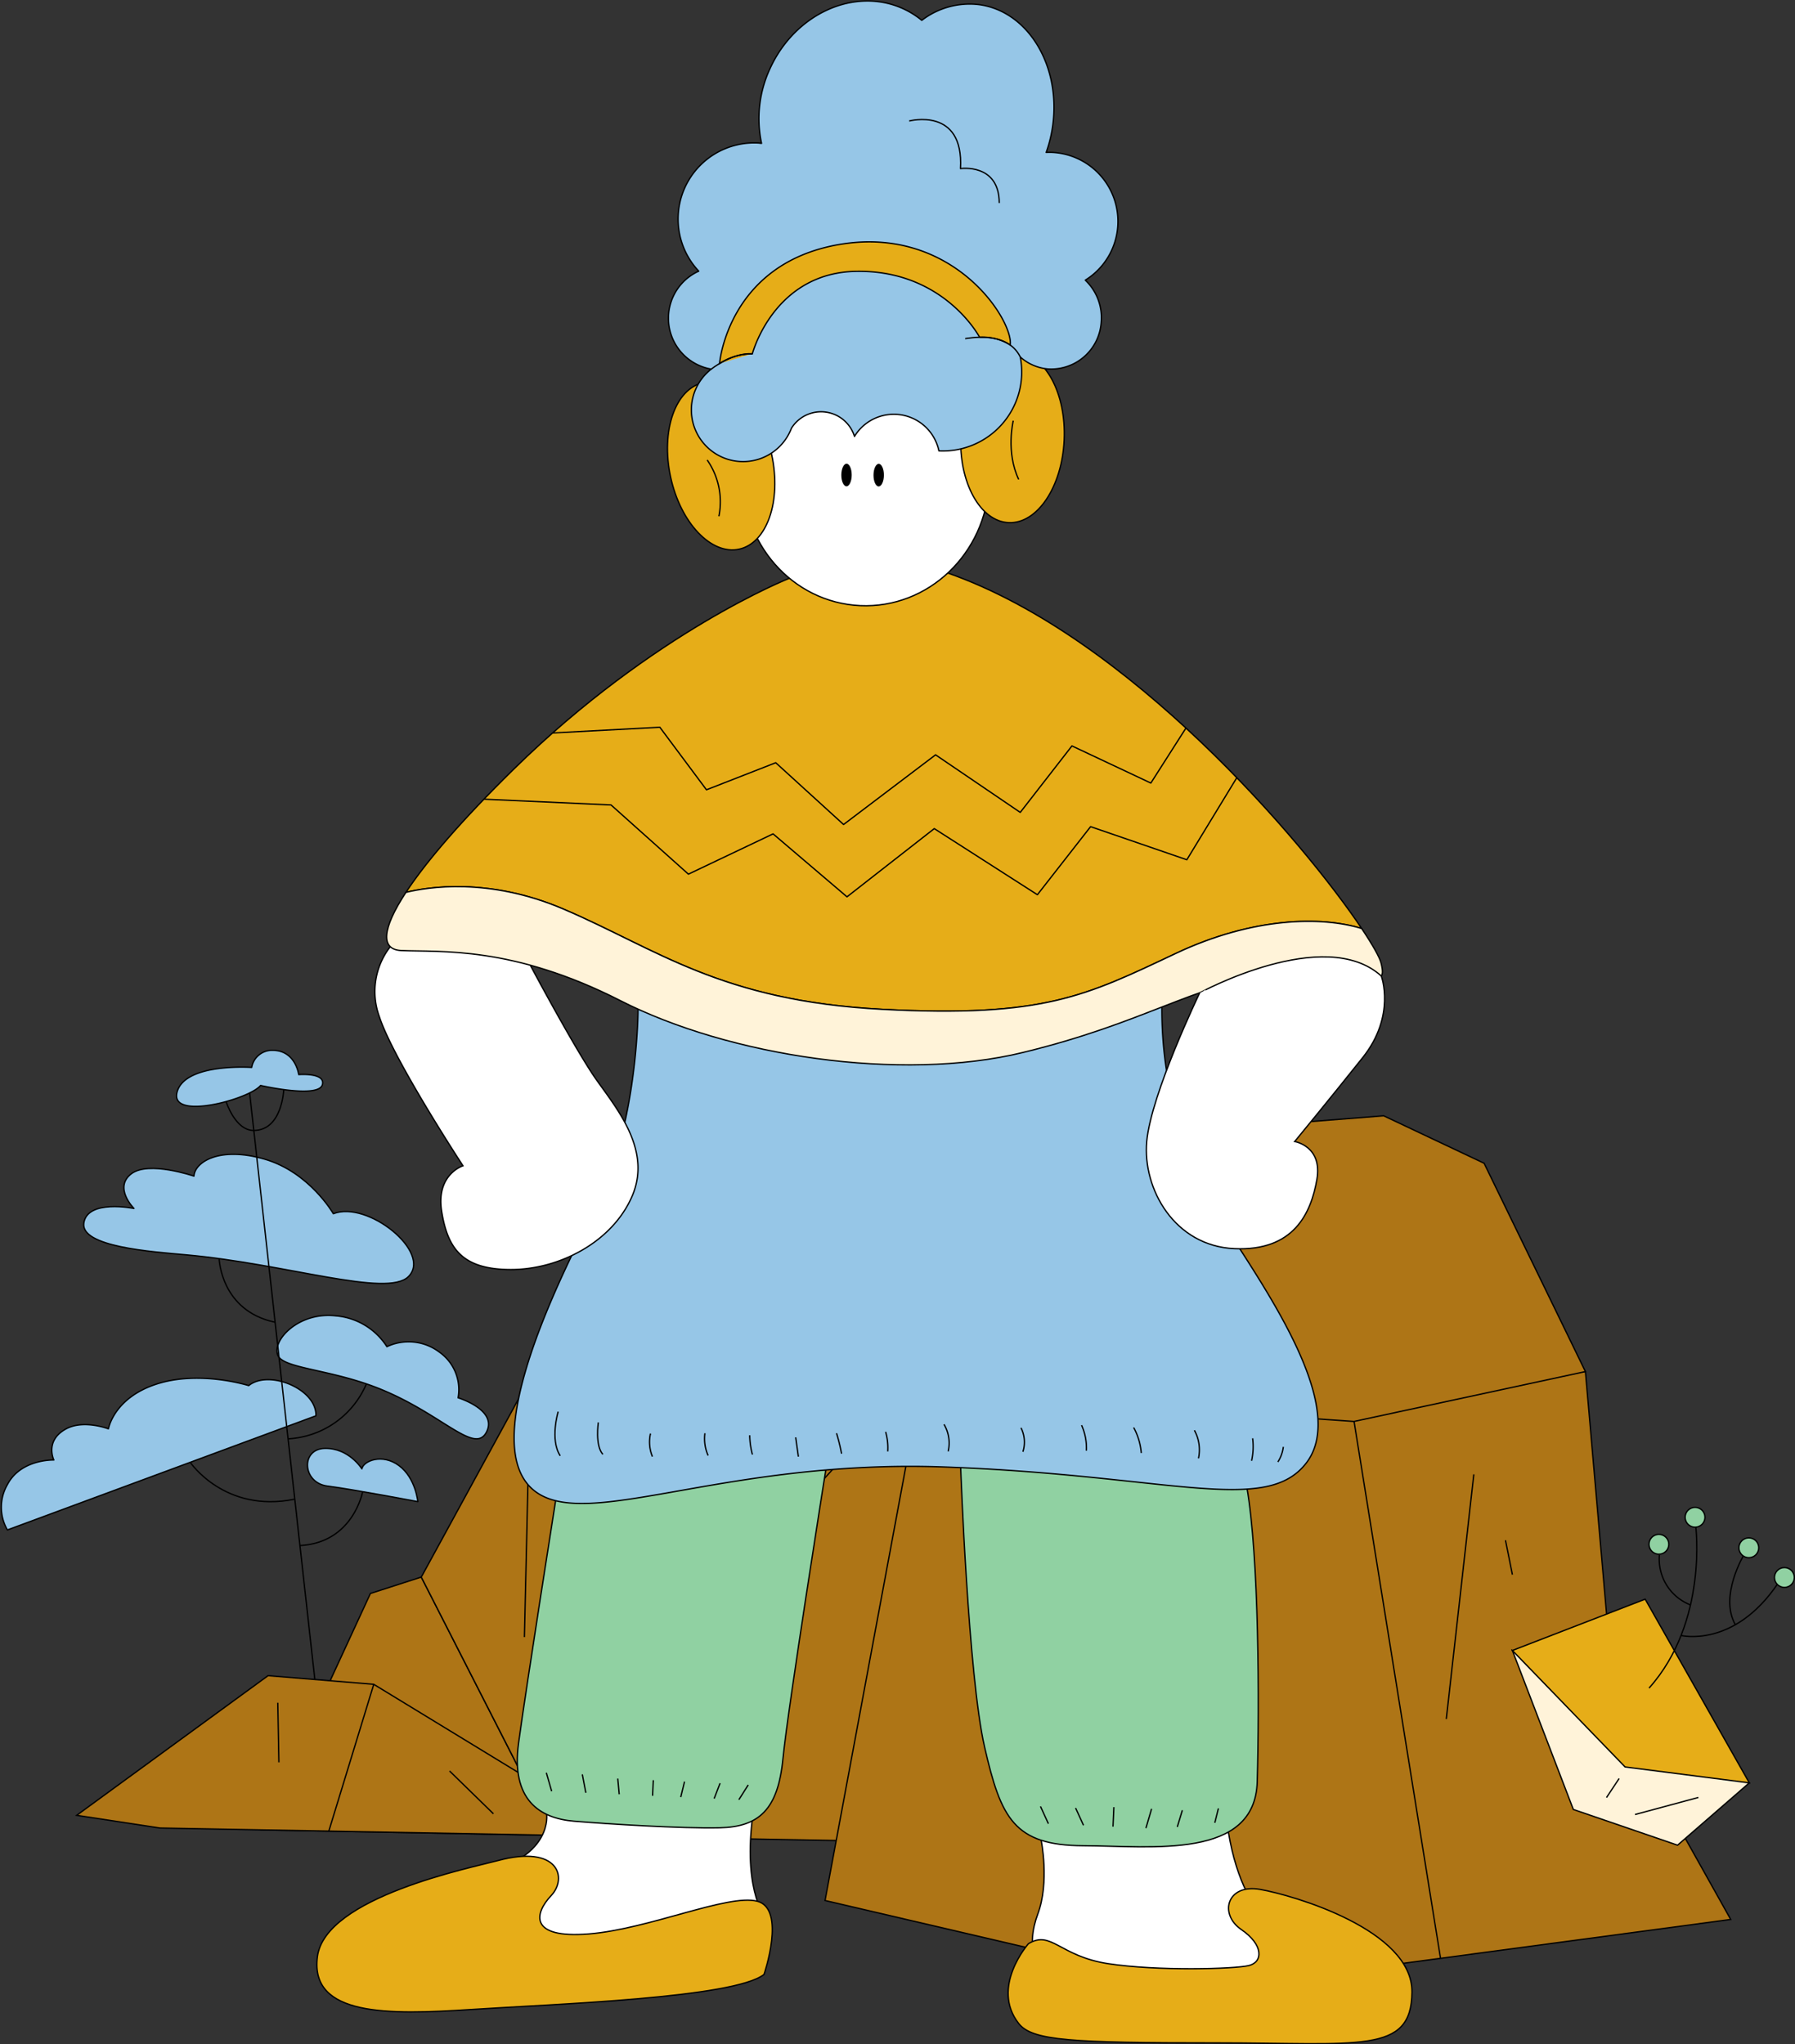 <svg xmlns="http://www.w3.org/2000/svg" width="339.81" height="387.011" viewBox="0 0 339.81 387.011">
  <rect x="0" y="0" width="339.81" height="387.011" fill="#333333" stroke="none"/>
  <g id="Group_4138" data-name="Group 4138" transform="translate(-2344.201 -1185.46)">
    <g id="Group_4125" data-name="Group 4125" transform="translate(2344.472 1384.311)">
      <path id="Path_15752" data-name="Path 15752" d="M2417.1,1365.461c4.6-4.538-7.682-14.484-14.2-11.918,0,0-4.511-7.873-13.029-10.336s-13.194.543-13.361,3.216c0,0-8.579-2.946-11.852-.442-3.432,2.625.5,6.563.5,6.563s-8.783-1.791-9.49,2.739,12.821,5.45,19.383,6.044C2394.043,1363.042,2413.05,1369.455,2417.1,1365.461Z" transform="translate(-2340.068 -1322.609)" fill="#96c6e7" stroke="#000" stroke-linejoin="round" stroke-width="0.25"/>
      <path id="Path_15753" data-name="Path 15753" d="M2395.881,1334.638c.552-2.284-4.5-1.873-4.5-1.873s-.573-4.536-4.873-4.593a3.918,3.918,0,0,0-4.03,3.234s-12.58-.891-14.116,4.639,13.648,1.405,15.8-1.218C2384.167,1334.827,2395.226,1337.356,2395.881,1334.638Z" transform="translate(-2335.104 -1328.172)" fill="#96c6e7" stroke="#000" stroke-linejoin="round" stroke-width="0.25"/>
      <path id="Path_15754" data-name="Path 15754" d="M2404.013,1379.821c.153-5.1-8.935-8.8-12.728-5.714,0,0-9.2-2.934-17.382-.31s-9.173,8.493-9.173,8.493-4.674-1.794-8.007,0c-4.12,2.218-2.33,5.9-2.33,5.9s-6.249-.212-8.792,4.661a8.573,8.573,0,0,0,0,8.579Z" transform="translate(-2344.472 -1310.63)" fill="#96c6e7" stroke="#000" stroke-linejoin="round" stroke-width="0.25"/>
      <path id="Path_15755" data-name="Path 15755" d="M2406.925,1392.321s-.408-4.48-3.565-6.823-6.721-.916-7.027.612c0,0-2.443-3.973-7.027-3.871s-4.278,6.518.509,7.13S2406.925,1392.321,2406.925,1392.321Z" transform="translate(-2328.099 -1306.876)" fill="#96c6e7" stroke="#000" stroke-linejoin="round" stroke-width="0.25"/>
      <path id="Path_15756" data-name="Path 15756" d="M2421.55,1386.272c2.191-4.207-5.366-6.5-5.366-6.5a8.7,8.7,0,0,0-3.554-8.653,9.644,9.644,0,0,0-9.922-1.024,12.738,12.738,0,0,0-9.676-5.839c-6.99-.813-12.115,4.61-10.983,7.459,1,2.5,9.669,2.611,18.741,6.135C2413.01,1382.6,2419.268,1390.653,2421.55,1386.272Z" transform="translate(-2329.734 -1313.989)" fill="#96c6e7" stroke="#000" stroke-linejoin="round" stroke-width="0.25"/>
      <line id="Line_850" data-name="Line 850" x2="12.91" y2="116.157" transform="translate(46.986 8.062)" fill="none" stroke="#000" stroke-miterlimit="10" stroke-width="0.25"/>
      <path id="Path_15757" data-name="Path 15757" d="M2385.9,1333.5s-.273,7.707-5.665,7.743c-3.537.024-5.25-5.475-5.25-5.475" transform="translate(-2332.455 -1326.071)" fill="none" stroke="#000" stroke-miterlimit="10" stroke-width="0.25"/>
      <path id="Path_15758" data-name="Path 15758" d="M2374.039,1356.46s.285,9.886,10.6,12.049" transform="translate(-2332.826 -1317.029)" fill="none" stroke="#000" stroke-miterlimit="10" stroke-width="0.25"/>
      <path id="Path_15759" data-name="Path 15759" d="M2398.226,1373.477a17.092,17.092,0,0,1-14.824,10.4" transform="translate(-2329.138 -1310.326)" fill="none" stroke="#000" stroke-miterlimit="10" stroke-width="0.25"/>
      <path id="Path_15760" data-name="Path 15760" d="M2396.887,1388.11s-1.77,9.688-11.873,10.207" transform="translate(-2328.504 -1304.563)" fill="none" stroke="#000" stroke-miterlimit="10" stroke-width="0.25"/>
      <path id="Path_15761" data-name="Path 15761" d="M2370.114,1384.128s6.531,9.692,19.793,6.979" transform="translate(-2334.372 -1306.131)" fill="none" stroke="#000" stroke-miterlimit="10" stroke-width="0.25"/>
    </g>
    <g id="Group_4128" data-name="Group 4128" transform="translate(2358.714 1433.677)">
      <g id="Group_4127" data-name="Group 4127">
        <path id="Path_15762" data-name="Path 15762" d="M2379.764,1447.578l20.659-44.757,9.631-3.106,24.931,48.9Z" transform="translate(-2344.813 -1349.357)" fill="#ae7516" stroke="#000" stroke-miterlimit="10" stroke-width="0.25"/>
        <path id="Path_15763" data-name="Path 15763" d="M2401.495,1413.946l23.771-43.55,24.719-6.808,8.383,1.148,34.3,20.416,21.178,40.454,5.5,38.934-92.912-1.689Z" transform="translate(-2336.254 -1363.587)" fill="#ae7516" stroke="#000" stroke-miterlimit="10" stroke-width="0.25"/>
        <path id="Path_15764" data-name="Path 15764" d="M2436.539,1363.587l-.905,22.372,9.288-21.224Z" transform="translate(-2322.807 -1363.587)" fill="none" stroke="#000" stroke-miterlimit="10" stroke-width="0.25"/>
        <line id="Line_851" data-name="Line 851" x1="14.924" y2="47.369" transform="translate(96.919 27.993)" fill="none" stroke="#000" stroke-miterlimit="10" stroke-width="0.25"/>
        <line id="Line_852" data-name="Line 852" x1="0.738" y2="32.008" transform="translate(84.76 29.713)" fill="none" stroke="#000" stroke-miterlimit="10" stroke-width="0.25"/>
        <line id="Line_853" data-name="Line 853" x1="0.961" y2="5.49" transform="translate(132.876 20.392)" fill="none" stroke="#000" stroke-miterlimit="10" stroke-width="0.25"/>
        <line id="Line_854" data-name="Line 854" x1="20.661" y2="22.654" transform="translate(129.558 22.182)" fill="none" stroke="#000" stroke-miterlimit="10" stroke-width="0.25"/>
        <g id="Group_4126" data-name="Group 4126" transform="translate(0 69.027)">
          <path id="Path_15765" data-name="Path 15765" d="M2354.69,1439.547l36.229-26.438,20.012,1.635,47.246,28.822-87.731-1.617Z" transform="translate(-2354.69 -1413.108)" fill="#ae7516" stroke="#000" stroke-miterlimit="10" stroke-width="0.25"/>
          <line id="Line_855" data-name="Line 855" x1="8.508" y2="27.794" transform="translate(47.734 1.635)" fill="none" stroke="#000" stroke-miterlimit="10" stroke-width="0.25"/>
          <line id="Line_856" data-name="Line 856" x2="0.214" y2="11.283" transform="translate(38.07 5.123)" fill="none" stroke="#000" stroke-miterlimit="10" stroke-width="0.25"/>
          <line id="Line_857" data-name="Line 857" x2="8.31" y2="8.109" transform="translate(70.592 18.044)" fill="none" stroke="#000" stroke-miterlimit="10" stroke-width="0.25"/>
        </g>
      </g>
    </g>
    <g id="Group_4129" data-name="Group 4129" transform="translate(2500.389 1396.705)">
      <path id="Path_15766" data-name="Path 15766" d="M2528.64,1494.782l99.142-13.282-21.859-39.019-5.644-64.709-55.163,4.509-66.206-25.641-22.579,121.276Z" transform="translate(-2456.331 -1329.352)" fill="#ae7516" stroke="#000" stroke-miterlimit="10" stroke-width="0.25"/>
      <line id="Line_858" data-name="Line 858" x1="16.371" y1="101.645" transform="translate(100.146 57.863)" fill="none" stroke="#000" stroke-miterlimit="10" stroke-width="0.25"/>
      <line id="Line_859" data-name="Line 859" x1="5.209" y2="46.322" transform="translate(117.609 67.883)" fill="none" stroke="#000" stroke-miterlimit="10" stroke-width="0.25"/>
      <line id="Line_860" data-name="Line 860" x2="1.311" y2="6.511" transform="translate(128.813 80.361)" fill="none" stroke="#000" stroke-miterlimit="10" stroke-width="0.25"/>
      <line id="Line_861" data-name="Line 861" x1="15.721" y2="30.455" transform="translate(107.08 12.705)" fill="none" stroke="#000" stroke-miterlimit="10" stroke-width="0.25"/>
      <line id="Line_862" data-name="Line 862" x1="11.008" y2="31.06" transform="translate(92.728 5.661)" fill="none" stroke="#000" stroke-miterlimit="10" stroke-width="0.25"/>
      <line id="Line_863" data-name="Line 863" y1="6.774" x2="6.746" transform="translate(100.418 18.759)" fill="none" stroke="#000" stroke-miterlimit="10" stroke-width="0.25"/>
      <path id="Path_15767" data-name="Path 15767" d="M2523.989,1393.13l26.106,1.8,43.8-9.442-19.178-39.439-19.008-8.982-55.26,4.353-27.922,22.936Z" transform="translate(-2449.95 -1337.063)" fill="#ae7516" stroke="#000" stroke-miterlimit="10" stroke-width="0.25"/>
      <line id="Line_864" data-name="Line 864" x1="1.73" y2="109.363" transform="translate(72.309 56.067)" fill="none" stroke="#000" stroke-miterlimit="10" stroke-width="0.25"/>
      <line id="Line_865" data-name="Line 865" x1="18.474" y2="60.606" transform="translate(31.988 60.375)" fill="none" stroke="#000" stroke-miterlimit="10" stroke-width="0.25"/>
      <line id="Line_866" data-name="Line 866" x1="7.011" y2="46.872" transform="translate(46.13 94.829)" fill="none" stroke="#000" stroke-miterlimit="10" stroke-width="0.25"/>
    </g>
    <path id="Path_15768" data-name="Path 15768" d="M2549.681,1409.685l11.537,30.1,19.729,6.765,13.587-11.8Z" transform="translate(80.828 88.246)" fill="#fff3d9" stroke="#000" stroke-miterlimit="10" stroke-width="0.25"/>
    <line id="Line_867" data-name="Line 867" x1="2.393" y2="3.604" transform="translate(2648.323 1522.174)" fill="none" stroke="#000" stroke-miterlimit="10" stroke-width="0.25"/>
    <line id="Line_868" data-name="Line 868" y1="3.234" x2="11.993" transform="translate(2653.726 1525.757)" fill="none" stroke="#000" stroke-miterlimit="10" stroke-width="0.25"/>
    <path id="Path_15769" data-name="Path 15769" d="M2549.681,1412.429l21.336,22.052,23.517,3.013-19.715-34.779Z" transform="translate(80.828 85.502)" fill="#e6ad18" stroke="#000" stroke-miterlimit="10" stroke-width="0.25"/>
    <g id="Group_4136" data-name="Group 4136" transform="translate(2404.191 1185.644)">
      <g id="Group_4133" data-name="Group 4133" transform="translate(0 274.655)">
        <path id="Path_15770" data-name="Path 15770" d="M2424.822,1431.946s1.132,7.778-11.371,10.92-18.891,18.674,6.822,18.6,45.651-3.619,46.166-9.529c0,0-4.331-5.042-2.721-18.75Z" transform="translate(-2381.323 -1363.284)" fill="#fff" stroke="#000" stroke-miterlimit="10" stroke-width="0.25"/>
        <path id="Path_15771" data-name="Path 15771" d="M2486.154,1438.23s1.616,7.921-.631,13.948-1.052,12.187,5.585,14.382,44.979,10.878,44.415.116-10.72-10.6-13.925-30S2486.154,1438.23,2486.154,1438.23Z" transform="translate(-2349.043 -1364.667)" fill="#fff" stroke="#000" stroke-miterlimit="10" stroke-width="0.25"/>
        <g id="Group_4132" data-name="Group 4132" transform="translate(37.938)">
          <g id="Group_4130" data-name="Group 4130" transform="translate(0 2.351)">
            <path id="Path_15772" data-name="Path 15772" d="M2421.785,1391.3s-5.532,35.048-7.01,45.859,4.051,14.275,10.453,14.811,20.209,1.409,27.63,1.252,11.034-3.455,11.964-13.055,8.109-54.672,8.109-54.672S2435.363,1380.593,2421.785,1391.3Z" transform="translate(-2414.533 -1384.373)" fill="#90d1a2" stroke="#000" stroke-linejoin="round" stroke-width="0.25"/>
            <line id="Line_869" data-name="Line 869" x2="1.008" y2="3.5" transform="translate(5.498 58.432)" fill="none" stroke="#000" stroke-linejoin="round" stroke-width="0.25"/>
            <line id="Line_870" data-name="Line 870" x2="0.665" y2="3.484" transform="translate(12.309 58.74)" fill="none" stroke="#000" stroke-linejoin="round" stroke-width="0.25"/>
            <line id="Line_871" data-name="Line 871" x2="0.277" y2="2.973" transform="translate(19.017 59.537)" fill="none" stroke="#000" stroke-linejoin="round" stroke-width="0.25"/>
            <line id="Line_872" data-name="Line 872" x1="0.134" y2="2.955" transform="translate(25.613 59.842)" fill="none" stroke="#000" stroke-linejoin="round" stroke-width="0.25"/>
            <line id="Line_873" data-name="Line 873" x1="0.708" y2="2.929" transform="translate(30.948 60.11)" fill="none" stroke="#000" stroke-linejoin="round" stroke-width="0.25"/>
            <line id="Line_874" data-name="Line 874" x1="1.119" y2="2.91" transform="translate(37.267 60.414)" fill="none" stroke="#000" stroke-linejoin="round" stroke-width="0.25"/>
            <line id="Line_875" data-name="Line 875" x1="1.772" y2="2.802" transform="translate(41.946 60.734)" fill="none" stroke="#000" stroke-linejoin="round" stroke-width="0.25"/>
          </g>
          <g id="Group_4131" data-name="Group 4131" transform="translate(83.935)">
            <path id="Path_15773" data-name="Path 15773" d="M2474.75,1385.7s1.429,39.409,4.526,52.9,5.583,18.624,18.683,18.683,32.511,2.671,32.935-12.143.332-42.668-1.982-55.793C2528.912,1389.348,2489.969,1377.209,2474.75,1385.7Z" transform="translate(-2474.75 -1382.686)" fill="#90d1a2" stroke="#000" stroke-linejoin="round" stroke-width="0.25"/>
            <line id="Line_876" data-name="Line 876" x2="1.496" y2="3.275" transform="translate(15.11 67.157)" fill="none" stroke="#000" stroke-linejoin="round" stroke-width="0.25"/>
            <line id="Line_877" data-name="Line 877" x2="1.496" y2="3.275" transform="translate(21.758 67.458)" fill="none" stroke="#000" stroke-linejoin="round" stroke-width="0.25"/>
            <line id="Line_878" data-name="Line 878" x1="0.167" y2="3.693" transform="translate(28.835 67.293)" fill="none" stroke="#000" stroke-linejoin="round" stroke-width="0.25"/>
            <line id="Line_879" data-name="Line 879" x1="1.07" y2="3.652" transform="translate(35.073 67.616)" fill="none" stroke="#000" stroke-linejoin="round" stroke-width="0.25"/>
            <line id="Line_880" data-name="Line 880" x1="0.966" y2="3.164" transform="translate(41.004 67.88)" fill="none" stroke="#000" stroke-linejoin="round" stroke-width="0.25"/>
            <line id="Line_881" data-name="Line 881" x1="0.678" y2="2.724" transform="translate(48.113 67.531)" fill="none" stroke="#000" stroke-linejoin="round" stroke-width="0.25"/>
          </g>
        </g>
        <path id="Path_15774" data-name="Path 15774" d="M2421.548,1438.464c-5.007,1.352-32.674,6.887-34.133,18.187s13.394,11.026,29.069,10,49.836-2.165,55.479-6.645c0,0,4.251-12.406-1.28-13.855s-20.517,5.29-31.924,6.194-10.242-3.936-7.09-7.267S2433.065,1435.352,2421.548,1438.464Z" transform="translate(-2387.316 -1361.044)" fill="#e6ad18" stroke="#000" stroke-miterlimit="10" stroke-width="0.25"/>
        <path id="Path_15775" data-name="Path 15775" d="M2485.043,1452.453s-7.257,8.22-1.837,15.122c2.545,3.244,9.927,3.663,37.3,3.66s37.031,2.179,37.144-9.605-22.534-18.384-28.8-19.46-7.765,4.7-3.514,7.606,4.119,6.147,1.451,6.815-17.462,1.068-26.673-.355S2489.362,1449.83,2485.043,1452.453Z" transform="translate(-2350.337 -1359.308)" fill="#e6ad18" stroke="#000" stroke-miterlimit="10" stroke-width="0.25"/>
      </g>
      <g id="Group_4134" data-name="Group 4134" transform="translate(37.336 190.478)">
        <path id="Path_15776" data-name="Path 15776" d="M2437.563,1322.686s.023,22.21-8.287,38.148-21.333,43.806-11.866,52.582,35.616-5.6,78.191-4.048,60.86,9.23,68.494-.793c9.34-12.266-13.646-40.544-18.606-50.222a76.91,76.91,0,0,1-8.762-36.057Z" transform="translate(-2414.101 -1322.296)" fill="#96c6e7" stroke="#000" stroke-linejoin="round" stroke-width="0.25"/>
        <path id="Path_15777" data-name="Path 15777" d="M2420.26,1377.251s-1.615,5.275.387,8.352" transform="translate(-2411.918 -1300.65)" fill="none" stroke="#000" stroke-linejoin="round" stroke-width="0.25"/>
        <path id="Path_15778" data-name="Path 15778" d="M2425.58,1378.714s-.652,4.386.859,6.04" transform="translate(-2409.635 -1300.074)" fill="none" stroke="#000" stroke-linejoin="round" stroke-width="0.25"/>
        <path id="Path_15779" data-name="Path 15779" d="M2432.673,1380.222a7.239,7.239,0,0,0,.368,4.363" transform="translate(-2406.857 -1299.48)" fill="none" stroke="#000" stroke-linejoin="round" stroke-width="0.25"/>
        <path id="Path_15780" data-name="Path 15780" d="M2440.034,1380.182a7.926,7.926,0,0,0,.6,4.216" transform="translate(-2403.91 -1299.496)" fill="none" stroke="#000" stroke-linejoin="round" stroke-width="0.25"/>
        <path id="Path_15781" data-name="Path 15781" d="M2446.1,1380.457a14.759,14.759,0,0,0,.515,3.646" transform="translate(-2401.499 -1299.387)" fill="none" stroke="#000" stroke-linejoin="round" stroke-width="0.25"/>
        <line id="Line_882" data-name="Line 882" x2="0.514" y2="3.647" transform="translate(53.3 81.464)" fill="none" stroke="#000" stroke-linejoin="round" stroke-width="0.25"/>
        <path id="Path_15782" data-name="Path 15782" d="M2457.89,1380.179a35.185,35.185,0,0,1,.956,3.871" transform="translate(-2396.854 -1299.497)" fill="none" stroke="#000" stroke-linejoin="round" stroke-width="0.25"/>
        <path id="Path_15783" data-name="Path 15783" d="M2464.56,1379.993a10.877,10.877,0,0,1,.4,3.7" transform="translate(-2394.226 -1299.57)" fill="none" stroke="#000" stroke-linejoin="round" stroke-width="0.25"/>
        <path id="Path_15784" data-name="Path 15784" d="M2472.487,1378.971a6.969,6.969,0,0,1,.787,5.113" transform="translate(-2391.104 -1299.973)" fill="none" stroke="#000" stroke-linejoin="round" stroke-width="0.25"/>
        <path id="Path_15785" data-name="Path 15785" d="M2482.945,1379.445a6.042,6.042,0,0,1,.361,4.534" transform="translate(-2386.985 -1299.786)" fill="none" stroke="#000" stroke-linejoin="round" stroke-width="0.25"/>
        <path id="Path_15786" data-name="Path 15786" d="M2491.167,1379.086a10.5,10.5,0,0,1,.913,4.825" transform="translate(-2383.746 -1299.927)" fill="none" stroke="#000" stroke-linejoin="round" stroke-width="0.25"/>
        <path id="Path_15787" data-name="Path 15787" d="M2498.248,1379.406a12.247,12.247,0,0,1,1.441,4.822" transform="translate(-2380.957 -1299.801)" fill="none" stroke="#000" stroke-linejoin="round" stroke-width="0.25"/>
        <path id="Path_15788" data-name="Path 15788" d="M2506.49,1379.78a7.656,7.656,0,0,1,.78,5.313" transform="translate(-2377.71 -1299.654)" fill="none" stroke="#000" stroke-linejoin="round" stroke-width="0.25"/>
        <path id="Path_15789" data-name="Path 15789" d="M2514.456,1380.869a12.341,12.341,0,0,1-.192,4.251" transform="translate(-2374.649 -1299.225)" fill="none" stroke="#000" stroke-linejoin="round" stroke-width="0.25"/>
        <path id="Path_15790" data-name="Path 15790" d="M2518.867,1382.033a6.813,6.813,0,0,1-1.036,2.853" transform="translate(-2373.244 -1298.767)" fill="none" stroke="#000" stroke-linejoin="round" stroke-width="0.25"/>
      </g>
      <path id="Path_15791" data-name="Path 15791" d="M2398.094,1314.623a13.822,13.822,0,0,0-2.084,13.208c2.595,8.054,15.844,28.274,15.844,28.274s-5.185,1.648-4.025,8.695,3.943,10.938,13.088,10.949,19.2-5.184,22.957-13.89-2.882-16.54-6.8-22.1-12.481-21.636-12.481-21.636A27.891,27.891,0,0,0,2398.094,1314.623Z" transform="translate(-2384.199 -1135.579)" fill="#fff" stroke="#000" stroke-miterlimit="10" stroke-width="0.25"/>
      <path id="Path_15792" data-name="Path 15792" d="M2429.223,1326.958c17.715,7.573,29.7,17.37,60.32,18.983s38.585-2.543,55.6-10.574c14.695-6.937,27.67-7.05,35.2-4.725-10.865-16.223-43.981-55.276-78.351-67.3l-29.973.985s-25.6,10.046-52.226,36.17c-9.788,9.6-16.575,17.506-20.383,23.3C2403.482,1322.8,2415.058,1320.9,2429.223,1326.958Z" transform="translate(-2382.552 -1155.037)" fill="#e6ad18" stroke="#000" stroke-miterlimit="10" stroke-width="0.25"/>
      <path id="Path_15793" data-name="Path 15793" d="M2585.041,1320.4c-.264-1.052-1.544-3.358-3.67-6.532-7.53-2.325-20.505-2.212-35.2,4.725-17.012,8.031-24.982,12.185-55.6,10.574s-42.605-11.41-60.32-18.983c-14.165-6.057-25.741-4.159-29.815-3.156-4.545,6.918-4.842,10.831-.874,11.01,7.294.33,21.017-.955,41.517,9.506s53.007,15.43,76.141,9.8,31.711-12.546,47.711-15S2586.656,1326.828,2585.041,1320.4Z" transform="translate(-2383.582 -1138.262)" fill="#fff3d9" stroke="#000" stroke-miterlimit="10" stroke-width="0.25"/>
      <path id="Path_15794" data-name="Path 15794" d="M2419.33,1285.372l20.3-1.082,8.826,11.84,13.114-5.126,12.84,11.7,17.417-13.194,16.031,10.9,9.786-12.586,14.935,7.032,6.645-10.41" transform="translate(-2374.706 -1146.788)" fill="none" stroke="#000" stroke-linejoin="round" stroke-width="0.25"/>
      <path id="Path_15795" data-name="Path 15795" d="M2410,1295.211l24.064,1.09,14.646,13.1,16.029-7.626,13.993,11.919,16.524-12.914,19.522,12.515,10.07-12.888,18.219,6.269,9.459-15.534" transform="translate(-2378.379 -1144.088)" fill="none" stroke="#000" stroke-linejoin="round" stroke-width="0.25"/>
      <path id="Path_15796" data-name="Path 15796" d="M2544.443,1319.1s2.818,7.5-3.519,15.45-12.877,15.89-12.877,15.89,5.316.858,4.205,7.192-4.322,13.6-15.625,13.09-17.4-11.291-16.584-20.314,10.027-28.12,10.027-28.12S2533.707,1309.384,2544.443,1319.1Z" transform="translate(-2342.943 -1134.505)" fill="#fff" stroke="#000" stroke-miterlimit="10" stroke-width="0.25"/>
      <ellipse id="Ellipse_2832" data-name="Ellipse 2832" cx="24.361" cy="23.343" rx="24.361" ry="23.343" transform="matrix(0.045, -0.999, 0.999, 0.045, 79.534, 113.426)" fill="#fff" stroke="#000" stroke-miterlimit="10" stroke-width="0.25"/>
      <ellipse id="Ellipse_2833" data-name="Ellipse 2833" cx="9.797" cy="16.118" rx="9.797" ry="16.118" transform="translate(63.562 74.334) rotate(-12.146)" fill="#e6ad18" stroke="#000" stroke-miterlimit="10" stroke-width="0.25"/>
      <path id="Path_15797" data-name="Path 15797" d="M2440.323,1247.99a13.86,13.86,0,0,1,2.213,10.658" transform="translate(-2366.437 -1161.086)" fill="none" stroke="#000" stroke-linejoin="round" stroke-width="0.25"/>
      <ellipse id="Ellipse_2834" data-name="Ellipse 2834" cx="16.118" cy="9.797" rx="16.118" ry="9.797" transform="matrix(0.045, -0.999, 0.999, 0.045, 121.17, 98.328)" fill="#e6ad18" stroke="#000" stroke-miterlimit="10" stroke-width="0.25"/>
      <path id="Path_15798" data-name="Path 15798" d="M2482.013,1242.647s-1.448,5.944,1.029,11.126" transform="translate(-2350.182 -1163.191)" fill="none" stroke="#000" stroke-linejoin="round" stroke-width="0.25"/>
      <path id="Path_15799" data-name="Path 15799" d="M2513.969,1238.5a13.084,13.084,0,0,0-6.305-24.189c-.368-.017-.732-.007-1.094.006a25.273,25.273,0,0,0,1.264-5.263c1.471-11.355-4.811-21.529-14.034-22.725a14.889,14.889,0,0,0-10.78,2.981,16.228,16.228,0,0,0-3.55-2.212c-9.173-4.161-20.454.937-25.2,11.388a22.448,22.448,0,0,0-1.586,14.116c-.243-.022-.481-.059-.726-.07a14.409,14.409,0,0,0-11.16,24.263,9.783,9.783,0,0,0,2.372,18.547,9.789,9.789,0,1,0,15.169,11.2,6.615,6.615,0,0,1,11.94,1.542,8.717,8.717,0,0,1,15.983,2.74,14.951,14.951,0,0,0,15.4-17.783,9.013,9.013,0,0,0,5.287,2.273,9.488,9.488,0,0,0,10.039-8.9A9.782,9.782,0,0,0,2513.969,1238.5Z" transform="translate(-2368.508 -1185.644)" fill="#96c6e7" stroke="#000" stroke-linejoin="round" stroke-width="0.25"/>
      <g id="Group_4135" data-name="Group 4135" transform="translate(76.22 45.61)">
        <path id="Path_15800" data-name="Path 15800" d="M2448.211,1233.574a11.352,11.352,0,0,0-6.214,1.843h0" transform="translate(-2441.997 -1212.38)" fill="#e6ad18" stroke="#000" stroke-miterlimit="10" stroke-width="0.25"/>
        <path id="Path_15801" data-name="Path 15801" d="M2464.526,1218.885C2443.554,1222.569,2442,1241.4,2442,1241.4a11.352,11.352,0,0,1,6.214-1.843s4.049-15.461,19.85-15.621c16.484-.169,23.148,12.447,23.148,12.447l.121.032a9.658,9.658,0,0,1,5.7,1.474C2497.667,1233.25,2486.183,1215.08,2464.526,1218.885Z" transform="translate(-2441.997 -1218.365)" fill="#e6ad18" stroke="#000" stroke-miterlimit="10" stroke-width="0.25"/>
      </g>
      <path id="Path_15802" data-name="Path 15802" d="M2440.882,1236.466s3.936-3.161,7.768-2.891" transform="translate(-2366.216 -1166.771)" fill="none" stroke="#000" stroke-linejoin="round" stroke-width="0.25"/>
      <path id="Path_15803" data-name="Path 15803" d="M2475.363,1231.575c.288.012,7.9-1.695,10.425,3.476" transform="translate(-2352.635 -1167.655)" fill="none" stroke="#000" stroke-linejoin="round" stroke-width="0.25"/>
      <path id="Path_15804" data-name="Path 15804" d="M2467.76,1202.026s10.38-2.761,9.705,9.01c0,0,7.323-1.073,7.346,6.514" transform="translate(-2355.63 -1179.302)" fill="none" stroke="#000" stroke-linejoin="round" stroke-width="0.25"/>
      <ellipse id="Ellipse_2835" data-name="Ellipse 2835" cx="2.139" cy="0.984" rx="2.139" ry="0.984" transform="matrix(0.004, -1, 1, 0.004, 99.271, 91.883)"/>
      <ellipse id="Ellipse_2836" data-name="Ellipse 2836" cx="2.139" cy="0.984" rx="2.139" ry="0.984" transform="matrix(0.004, -1, 1, 0.004, 105.364, 91.906)"/>
    </g>
    <g id="Group_4137" data-name="Group 4137" transform="translate(2656.365 1470.835)">
      <path id="Path_15805" data-name="Path 15805" d="M2577.056,1392.69s2.441,18.22-8.812,30.808" transform="translate(-2568.225 -1389.282)" fill="none" stroke="#000" stroke-linejoin="round" stroke-width="0.25"/>
      <path id="Path_15806" data-name="Path 15806" d="M2569.656,1396.726a9.287,9.287,0,0,0,5.882,9.438" transform="translate(-2567.68 -1387.692)" fill="none" stroke="#000" stroke-linejoin="round" stroke-width="0.25"/>
      <path id="Path_15807" data-name="Path 15807" d="M2572.6,1410.433s10,2.47,18.319-9.851" transform="translate(-2566.51 -1386.173)" fill="none" stroke="#000" stroke-linejoin="round" stroke-width="0.25"/>
      <path id="Path_15808" data-name="Path 15808" d="M2581.974,1396.579s-4.85,7.924-1.712,13.39" transform="translate(-2563.907 -1387.75)" fill="none" stroke="#000" stroke-linejoin="round" stroke-width="0.25"/>
      <circle id="Ellipse_2837" data-name="Ellipse 2837" cx="1.88" cy="1.88" r="1.88" transform="translate(6.845)" fill="#90d1a2" stroke="#000" stroke-linejoin="round" stroke-width="0.25"/>
      <circle id="Ellipse_2838" data-name="Ellipse 2838" cx="1.88" cy="1.88" r="1.88" transform="translate(0 5.114)" fill="#90d1a2" stroke="#000" stroke-linejoin="round" stroke-width="0.25"/>
      <circle id="Ellipse_2839" data-name="Ellipse 2839" cx="1.88" cy="1.88" r="1.88" transform="translate(17.027 5.773)" fill="#90d1a2" stroke="#000" stroke-linejoin="round" stroke-width="0.25"/>
      <circle id="Ellipse_2840" data-name="Ellipse 2840" cx="1.88" cy="1.88" r="1.88" transform="translate(23.761 11.4)" fill="#90d1a2" stroke="#000" stroke-linejoin="round" stroke-width="0.25"/>
    </g>
  </g>
</svg>
